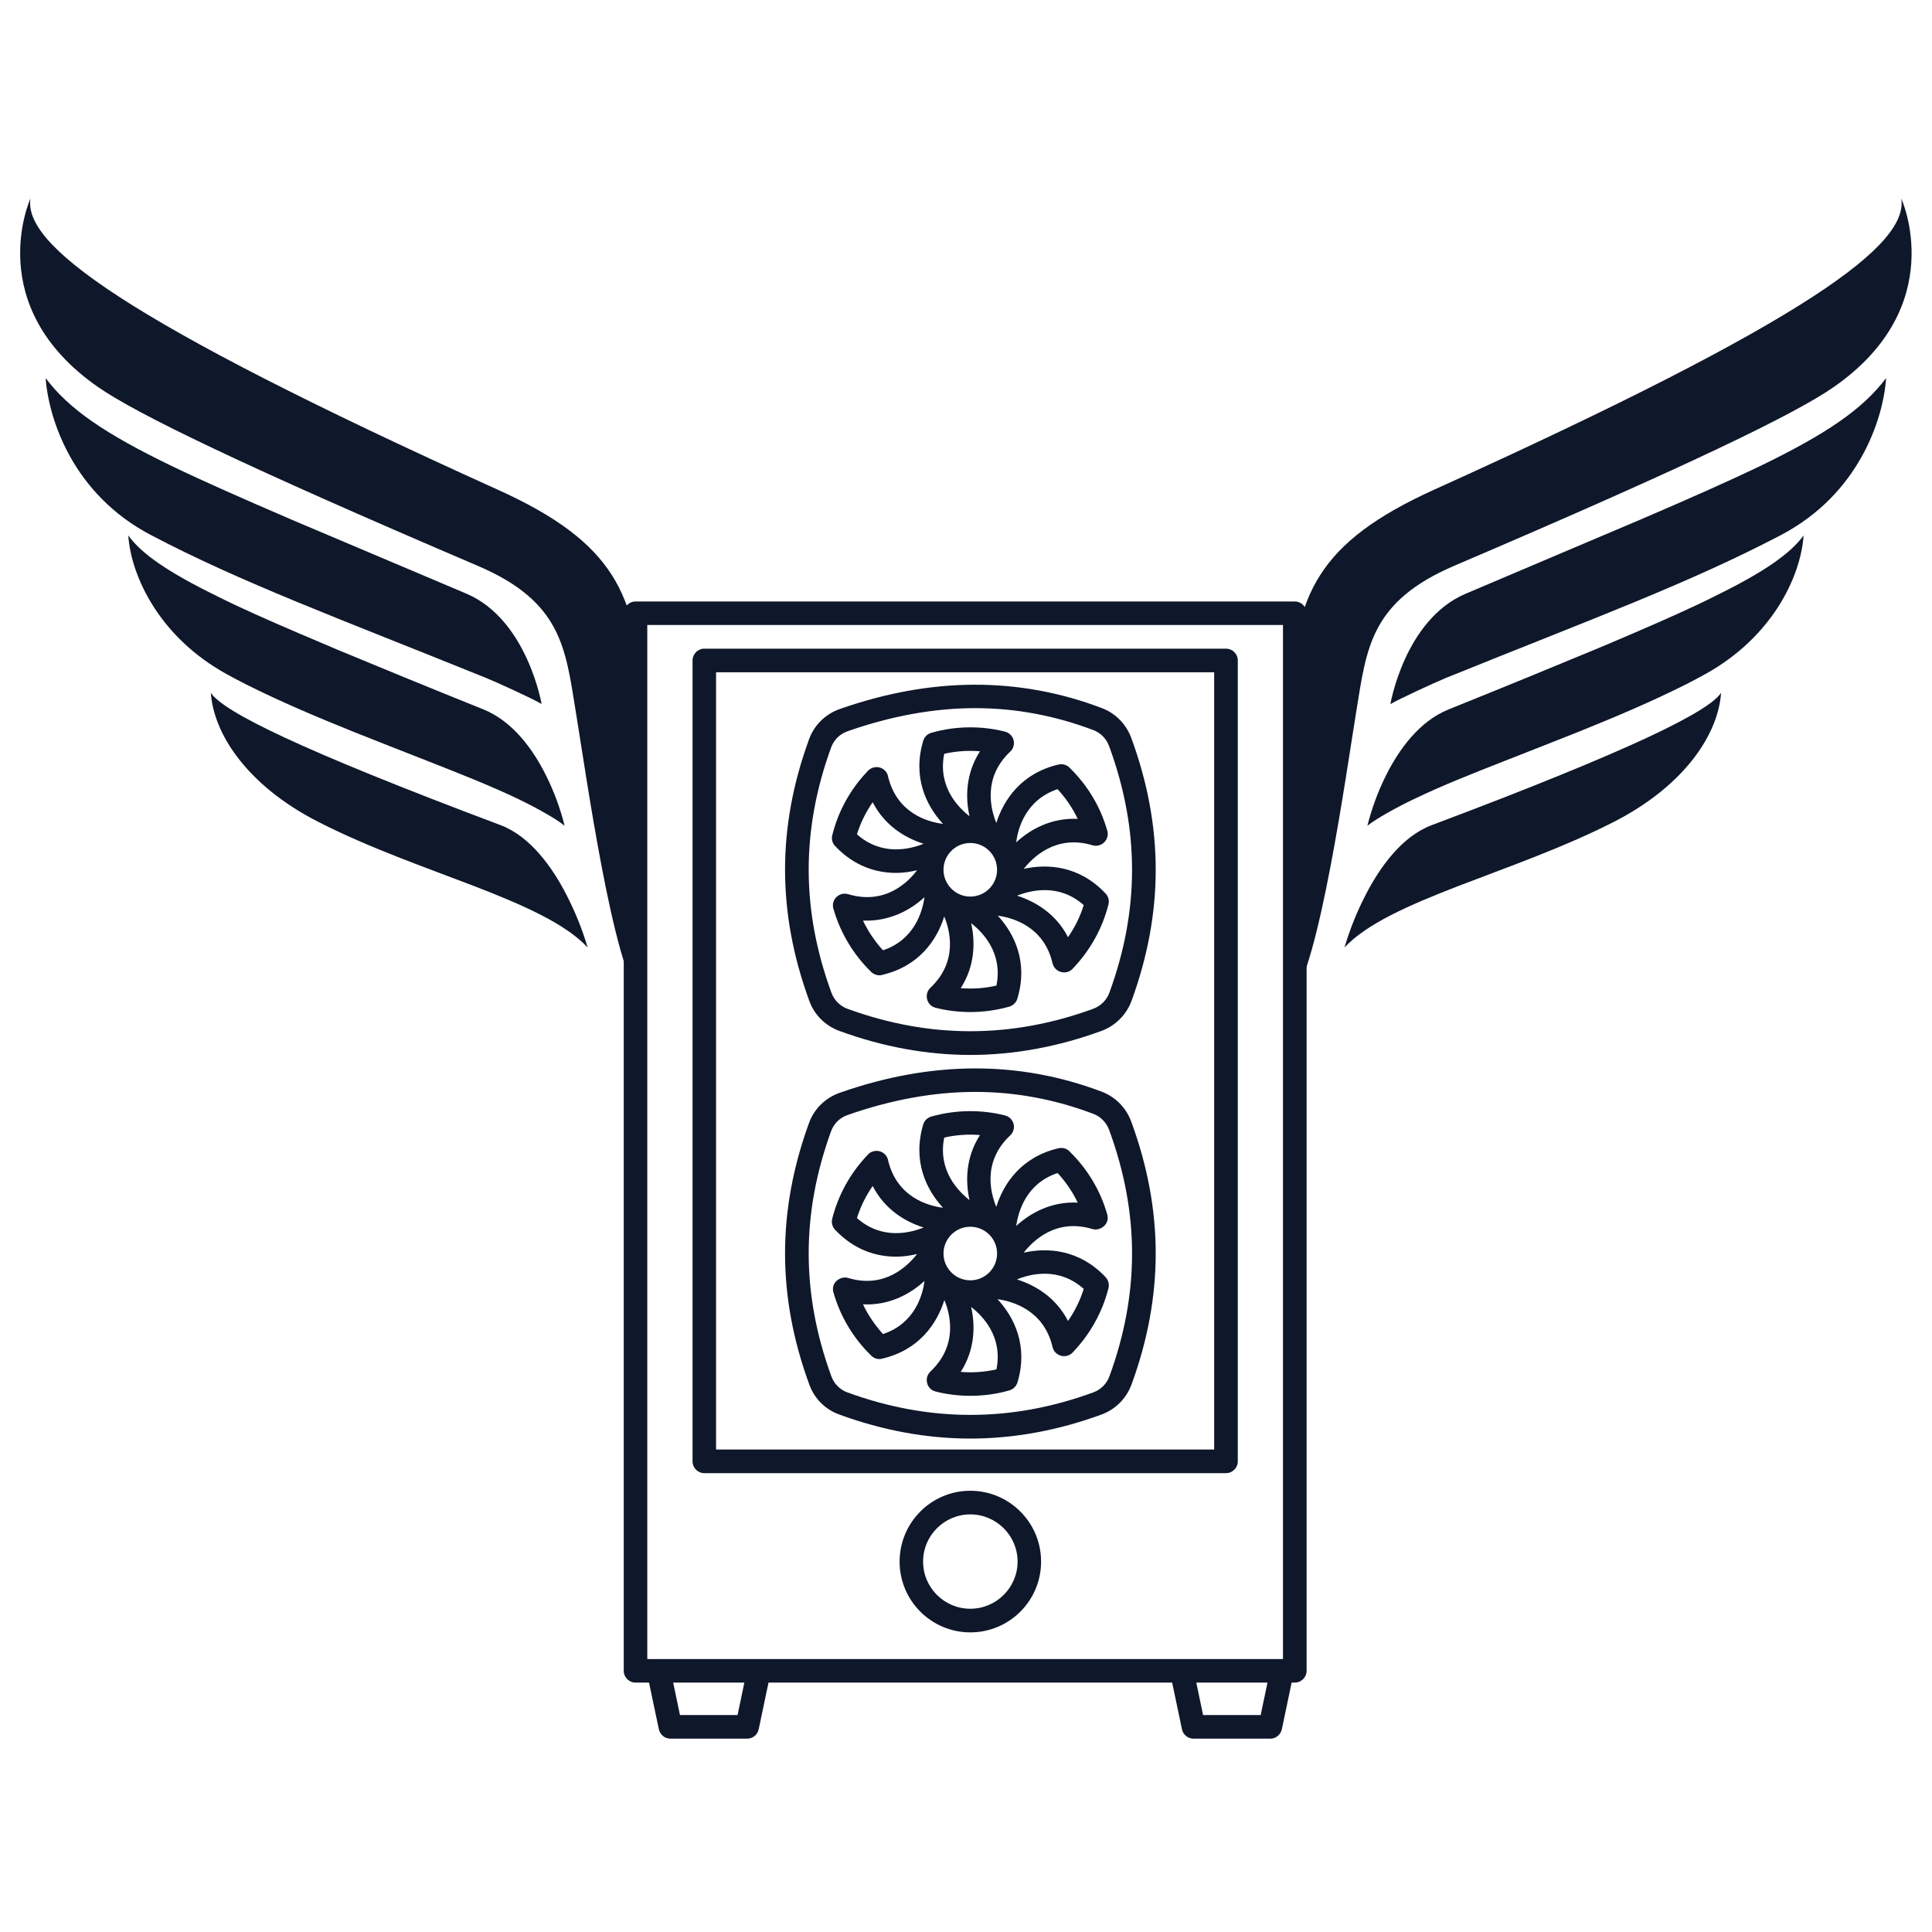 <svg xmlns="http://www.w3.org/2000/svg" xmlns:xlink="http://www.w3.org/1999/xlink" width="80" zoomAndPan="magnify" viewBox="0 0 60 60" height="80" preserveAspectRatio="xMidYMid meet" version="1.0"><defs><clipPath id="f6047a42bb"><path d="M 41 21 L 54 21 L 54 30 L 41 30 Z M 41 21 " clip-rule="nonzero"/></clipPath><clipPath id="6212e51ddd"><path d="M 35.148 12.574 L 59.57 6.02 L 64.516 24.449 L 40.098 31.004 Z M 35.148 12.574 " clip-rule="nonzero"/></clipPath><clipPath id="038918c6db"><path d="M 35.148 12.574 L 59.57 6.02 L 64.516 24.449 L 40.098 31.004 Z M 35.148 12.574 " clip-rule="nonzero"/></clipPath><clipPath id="f36b9d84d0"><path d="M 42 16 L 57 16 L 57 26 L 42 26 Z M 42 16 " clip-rule="nonzero"/></clipPath><clipPath id="6aabdccc34"><path d="M 35.148 12.574 L 59.57 6.02 L 64.516 24.449 L 40.098 31.004 Z M 35.148 12.574 " clip-rule="nonzero"/></clipPath><clipPath id="b6c1f6cd82"><path d="M 35.148 12.574 L 59.57 6.02 L 64.516 24.449 L 40.098 31.004 Z M 35.148 12.574 " clip-rule="nonzero"/></clipPath><clipPath id="2092d66a20"><path d="M 43 11 L 59 11 L 59 22 L 43 22 Z M 43 11 " clip-rule="nonzero"/></clipPath><clipPath id="6cf492444f"><path d="M 35.148 12.574 L 59.57 6.02 L 64.516 24.449 L 40.098 31.004 Z M 35.148 12.574 " clip-rule="nonzero"/></clipPath><clipPath id="90c45ff114"><path d="M 35.148 12.574 L 59.57 6.02 L 64.516 24.449 L 40.098 31.004 Z M 35.148 12.574 " clip-rule="nonzero"/></clipPath><clipPath id="3723649f3d"><path d="M 40 6 L 60 6 L 60 32 L 40 32 Z M 40 6 " clip-rule="nonzero"/></clipPath><clipPath id="7d5af44b1e"><path d="M 35.148 12.574 L 59.57 6.02 L 64.516 24.449 L 40.098 31.004 Z M 35.148 12.574 " clip-rule="nonzero"/></clipPath><clipPath id="51e88742ce"><path d="M 35.148 12.574 L 59.57 6.02 L 64.516 24.449 L 40.098 31.004 Z M 35.148 12.574 " clip-rule="nonzero"/></clipPath><clipPath id="1aef947671"><path d="M 6 21 L 19 21 L 19 30 L 6 30 Z M 6 21 " clip-rule="nonzero"/></clipPath><clipPath id="bae8914db3"><path d="M 0.352 6.004 L 24.773 12.547 L 19.836 30.98 L -4.586 24.438 Z M 0.352 6.004 " clip-rule="nonzero"/></clipPath><clipPath id="45b58ce048"><path d="M 24.848 12.566 L 0.422 6.023 L -4.516 24.453 L 19.906 31 Z M 24.848 12.566 " clip-rule="nonzero"/></clipPath><clipPath id="7b492a8622"><path d="M 3 16 L 18 16 L 18 26 L 3 26 Z M 3 16 " clip-rule="nonzero"/></clipPath><clipPath id="f21df3cbe6"><path d="M 0.352 6.004 L 24.773 12.547 L 19.836 30.98 L -4.586 24.438 Z M 0.352 6.004 " clip-rule="nonzero"/></clipPath><clipPath id="2cbb98026a"><path d="M 24.848 12.566 L 0.422 6.023 L -4.516 24.453 L 19.906 31 Z M 24.848 12.566 " clip-rule="nonzero"/></clipPath><clipPath id="b53cf229e7"><path d="M 1 11 L 17 11 L 17 22 L 1 22 Z M 1 11 " clip-rule="nonzero"/></clipPath><clipPath id="8641e867ef"><path d="M 0.352 6.004 L 24.773 12.547 L 19.836 30.98 L -4.586 24.438 Z M 0.352 6.004 " clip-rule="nonzero"/></clipPath><clipPath id="2135a154b5"><path d="M 24.848 12.566 L 0.422 6.023 L -4.516 24.453 L 19.906 31 Z M 24.848 12.566 " clip-rule="nonzero"/></clipPath><clipPath id="4ea07b0e14"><path d="M 0 6 L 20 6 L 20 31 L 0 31 Z M 0 6 " clip-rule="nonzero"/></clipPath><clipPath id="1bf68a9a73"><path d="M 0.352 6.004 L 24.773 12.547 L 19.836 30.98 L -4.586 24.438 Z M 0.352 6.004 " clip-rule="nonzero"/></clipPath><clipPath id="dfc57dc1d6"><path d="M 24.848 12.566 L 0.422 6.023 L -4.516 24.453 L 19.906 31 Z M 24.848 12.566 " clip-rule="nonzero"/></clipPath><clipPath id="e03f23be6e"><path d="M 19.328 18.676 L 40.637 18.676 L 40.637 53.98 L 19.328 53.98 Z M 19.328 18.676 " clip-rule="nonzero"/></clipPath></defs><g clip-path="url(#f6047a42bb)"><g clip-path="url(#6212e51ddd)"><g clip-path="url(#038918c6db)"><path fill="#0f172a" d="M 48.457 24.07 C 47.352 24.523 46.031 25.035 44.465 25.625 C 43.539 25.973 42.859 26.922 42.414 27.785 C 42.141 28.312 41.922 28.859 41.754 29.426 C 42.438 28.691 43.738 28.117 45.262 27.527 C 46.789 26.938 48.531 26.332 50.098 25.535 C 51.242 24.953 52.062 24.25 52.605 23.543 C 53.145 22.836 53.41 22.125 53.449 21.516 C 53.262 21.805 52.578 22.242 51.16 22.906 C 50.453 23.234 49.562 23.621 48.457 24.07 Z M 48.457 24.07 " fill-opacity="1" fill-rule="nonzero"/></g></g></g><g clip-path="url(#f36b9d84d0)"><g clip-path="url(#6aabdccc34)"><g clip-path="url(#b6c1f6cd82)"><path fill="#0f172a" d="M 52.684 18.793 C 51.922 19.152 51.012 19.547 49.926 20.008 C 49.801 20.059 49.672 20.113 49.543 20.168 C 48.266 20.699 46.766 21.316 44.988 22.031 C 44.07 22.402 43.441 23.285 43.043 24.082 C 42.793 24.582 42.602 25.105 42.465 25.645 C 42.738 25.418 43.488 25.016 43.887 24.828 C 44.809 24.383 45.77 24.008 46.723 23.633 C 47.504 23.324 48.266 23.031 49.004 22.734 C 50.188 22.258 51.301 21.785 52.359 21.254 C 52.566 21.148 52.766 21.043 52.961 20.934 C 54.004 20.355 54.723 19.613 55.207 18.871 C 55.727 18.066 55.969 17.262 56.012 16.629 C 55.602 17.195 54.781 17.766 53.277 18.504 C 53.09 18.598 52.895 18.695 52.684 18.793 Z M 52.684 18.793 " fill-opacity="1" fill-rule="nonzero"/></g></g></g><g clip-path="url(#2092d66a20)"><g clip-path="url(#6cf492444f)"><g clip-path="url(#90c45ff114)"><path fill="#0f172a" d="M 50.934 16.141 C 49.422 16.785 47.637 17.535 45.512 18.441 C 43.625 19.246 43.18 21.867 43.18 21.867 C 43.449 21.707 44.57 21.191 44.902 21.055 C 47.219 20.117 49.117 19.379 50.789 18.688 C 52.461 17.996 53.906 17.352 55.316 16.613 C 56.516 15.98 57.305 15.094 57.809 14.195 C 58.312 13.301 58.531 12.398 58.574 11.742 C 57.852 12.707 56.711 13.48 54.688 14.461 C 53.676 14.949 52.445 15.492 50.934 16.141 Z M 50.934 16.141 " fill-opacity="1" fill-rule="nonzero"/></g></g></g><g clip-path="url(#3723649f3d)"><g clip-path="url(#7d5af44b1e)"><g clip-path="url(#51e88742ce)"><path fill="#0f172a" d="M 59.047 6.168 C 59.254 7.582 56.332 9.875 44.531 15.211 C 40.918 16.848 40.207 18.496 40.098 21.621 C 40.004 24.262 40.082 30.043 40.102 31.023 C 40.969 30.047 41.801 24.051 42.121 22.09 C 42.441 20.129 42.555 18.688 45.164 17.57 C 52.461 14.453 55.738 12.859 56.938 12.027 C 60.578 9.504 59.047 6.168 59.047 6.168 Z M 59.047 6.168 " fill-opacity="1" fill-rule="nonzero"/></g></g></g><g clip-path="url(#1aef947671)"><g clip-path="url(#bae8914db3)"><g clip-path="url(#45b58ce048)"><path fill="#0f172a" d="M 11.547 24.07 C 12.652 24.52 13.973 25.035 15.535 25.621 C 16.465 25.969 17.145 26.922 17.59 27.785 C 17.859 28.309 18.082 28.855 18.25 29.426 C 17.566 28.688 16.262 28.113 14.738 27.523 C 13.215 26.938 11.469 26.332 9.906 25.535 C 8.758 24.953 7.938 24.25 7.395 23.543 C 6.852 22.84 6.59 22.125 6.547 21.516 C 6.738 21.805 7.422 22.246 8.84 22.906 C 9.547 23.234 10.438 23.621 11.547 24.07 Z M 11.547 24.07 " fill-opacity="1" fill-rule="nonzero"/></g></g></g><g clip-path="url(#7b492a8622)"><g clip-path="url(#f21df3cbe6)"><g clip-path="url(#2cbb98026a)"><path fill="#0f172a" d="M 7.312 18.793 C 8.078 19.152 8.988 19.547 10.074 20.004 C 10.199 20.059 10.328 20.113 10.457 20.168 C 11.734 20.699 13.234 21.316 15.012 22.031 C 15.93 22.402 16.559 23.281 16.957 24.082 C 17.207 24.582 17.398 25.102 17.535 25.645 C 17.262 25.414 16.516 25.016 16.117 24.824 C 15.191 24.383 14.23 24.008 13.277 23.633 C 12.496 23.324 11.734 23.031 10.996 22.734 C 9.812 22.258 8.699 21.785 7.641 21.254 C 7.434 21.148 7.234 21.043 7.035 20.934 C 5.996 20.359 5.273 19.617 4.789 18.871 C 4.27 18.07 4.027 17.262 3.984 16.629 C 4.395 17.199 5.215 17.766 6.719 18.504 C 6.906 18.598 7.105 18.695 7.312 18.793 Z M 7.312 18.793 " fill-opacity="1" fill-rule="nonzero"/></g></g></g><g clip-path="url(#b53cf229e7)"><g clip-path="url(#8641e867ef)"><g clip-path="url(#2135a154b5)"><path fill="#0f172a" d="M 9.062 16.141 C 10.574 16.785 12.363 17.535 14.488 18.438 C 16.371 19.242 16.82 21.863 16.82 21.863 C 16.551 21.703 15.43 21.188 15.098 21.055 C 12.781 20.117 10.883 19.379 9.211 18.688 C 7.539 17.996 6.09 17.355 4.68 16.613 C 3.484 15.984 2.691 15.094 2.188 14.199 C 1.684 13.301 1.465 12.398 1.418 11.742 C 2.141 12.711 3.285 13.48 5.309 14.461 C 6.32 14.949 7.555 15.492 9.062 16.141 Z M 9.062 16.141 " fill-opacity="1" fill-rule="nonzero"/></g></g></g><g clip-path="url(#4ea07b0e14)"><g clip-path="url(#1bf68a9a73)"><g clip-path="url(#dfc57dc1d6)"><path fill="#0f172a" d="M 0.945 6.168 C 0.738 7.582 3.66 9.875 15.465 15.211 C 19.082 16.844 19.793 18.492 19.902 21.617 C 19.996 24.258 19.922 30.039 19.902 31.023 C 19.035 30.047 18.203 24.047 17.879 22.086 C 17.559 20.125 17.445 18.684 14.832 17.57 C 7.535 14.453 4.258 12.859 3.055 12.027 C -0.586 9.504 0.945 6.168 0.945 6.168 Z M 0.945 6.168 " fill-opacity="1" fill-rule="nonzero"/></g></g></g><path fill="#0f172a" d="M 38.441 45.383 L 38.441 20.512 C 38.441 20.309 38.277 20.145 38.074 20.145 L 21.871 20.145 C 21.672 20.145 21.508 20.309 21.508 20.512 L 21.508 45.383 C 21.508 45.586 21.672 45.75 21.871 45.75 L 38.074 45.75 C 38.277 45.75 38.441 45.586 38.441 45.383 Z M 37.707 45.016 L 22.238 45.016 L 22.238 20.879 L 37.707 20.879 Z M 37.707 45.016 " fill-opacity="1" fill-rule="nonzero"/><path fill="#0f172a" d="M 30.133 46.297 C 28.922 46.297 27.938 47.285 27.938 48.496 C 27.938 49.711 28.922 50.695 30.133 50.695 C 31.348 50.695 32.332 49.711 32.332 48.496 C 32.332 47.285 31.348 46.297 30.133 46.297 Z M 30.133 49.961 C 29.324 49.961 28.668 49.305 28.668 48.496 C 28.668 47.688 29.324 47.031 30.133 47.031 C 30.941 47.031 31.602 47.688 31.602 48.496 C 31.602 49.305 30.941 49.961 30.133 49.961 Z M 30.133 49.961 " fill-opacity="1" fill-rule="nonzero"/><g clip-path="url(#e03f23be6e)"><path fill="#0f172a" d="M 40.211 18.68 L 19.734 18.68 C 19.535 18.68 19.371 18.844 19.371 19.047 L 19.371 51.887 C 19.371 52.09 19.535 52.254 19.734 52.254 L 20.156 52.254 L 20.461 53.703 C 20.5 53.875 20.648 53.996 20.82 53.996 L 23.203 53.996 C 23.375 53.996 23.527 53.875 23.562 53.703 L 23.867 52.254 L 36.402 52.254 L 36.707 53.703 C 36.742 53.875 36.895 53.996 37.066 53.996 L 39.449 53.996 C 39.621 53.996 39.77 53.875 39.809 53.703 L 40.113 52.254 L 40.211 52.254 C 40.414 52.254 40.578 52.09 40.578 51.887 L 40.578 19.047 C 40.578 18.844 40.414 18.68 40.211 18.68 Z M 22.906 53.262 L 21.117 53.262 L 20.906 52.254 L 23.117 52.254 Z M 23.57 51.523 L 20.102 51.523 L 20.102 19.41 L 39.844 19.41 L 39.844 51.523 Z M 39.152 53.262 L 37.363 53.262 L 37.152 52.254 L 39.363 52.254 Z M 39.152 53.262 " fill-opacity="1" fill-rule="nonzero"/></g><path fill="#0f172a" d="M 27.832 27.109 C 28.062 27.109 28.277 27.074 28.48 27.027 C 28.203 27.395 27.492 28.109 26.352 27.773 C 26.277 27.75 26.195 27.746 26.117 27.773 C 25.965 27.824 25.863 27.965 25.867 28.125 C 25.867 28.168 25.875 28.211 25.891 28.25 C 26.102 28.973 26.496 29.633 27.039 30.168 C 27.109 30.242 27.207 30.289 27.312 30.289 C 27.34 30.289 27.367 30.285 27.395 30.277 C 28.543 30.008 29.098 29.191 29.324 28.461 C 29.504 28.895 29.754 29.867 28.895 30.676 C 28.797 30.766 28.758 30.906 28.793 31.035 C 28.824 31.164 28.926 31.266 29.055 31.297 C 29.406 31.387 29.77 31.43 30.133 31.43 C 30.535 31.43 30.934 31.375 31.316 31.27 C 31.445 31.242 31.555 31.148 31.594 31.016 C 31.938 29.887 31.504 28.996 30.988 28.438 C 31.453 28.5 32.422 28.77 32.688 29.918 C 32.711 30.008 32.766 30.086 32.84 30.137 C 32.902 30.176 32.973 30.199 33.047 30.199 C 33.082 30.199 33.121 30.195 33.156 30.184 C 33.23 30.16 33.289 30.117 33.336 30.059 C 33.855 29.512 34.23 28.84 34.418 28.113 C 34.457 27.988 34.43 27.848 34.336 27.75 C 33.527 26.887 32.539 26.816 31.793 26.984 C 32.082 26.617 32.797 25.918 33.914 26.246 C 33.992 26.273 34.074 26.273 34.152 26.246 C 34.301 26.195 34.402 26.055 34.402 25.895 C 34.402 25.852 34.395 25.809 34.379 25.77 C 34.172 25.051 33.777 24.395 33.238 23.863 C 33.152 23.762 33.012 23.711 32.875 23.742 C 31.723 24.012 31.172 24.832 30.941 25.559 C 30.766 25.125 30.516 24.156 31.367 23.348 C 31.402 23.32 31.43 23.281 31.449 23.242 C 31.531 23.082 31.484 22.891 31.344 22.785 C 31.297 22.75 31.242 22.727 31.188 22.715 C 30.457 22.535 29.672 22.547 28.953 22.75 C 28.82 22.777 28.711 22.875 28.672 23.004 C 28.332 24.137 28.766 25.023 29.285 25.586 C 28.82 25.527 27.855 25.266 27.578 24.109 C 27.574 24.09 27.57 24.07 27.562 24.051 C 27.492 23.875 27.297 23.781 27.113 23.84 C 27.039 23.863 26.98 23.906 26.934 23.961 C 26.406 24.516 26.031 25.195 25.848 25.934 C 25.816 26.055 25.848 26.184 25.934 26.273 C 26.527 26.902 27.211 27.109 27.832 27.109 Z M 30.133 26.18 C 30.594 26.18 30.965 26.551 30.965 27.012 C 30.965 27.469 30.594 27.844 30.133 27.844 C 29.676 27.844 29.301 27.469 29.301 27.012 C 29.301 26.551 29.676 26.18 30.133 26.18 Z M 27.422 29.512 C 27.168 29.234 26.961 28.926 26.801 28.59 C 27.613 28.621 28.266 28.273 28.711 27.863 C 28.648 28.301 28.406 29.184 27.422 29.512 Z M 30.945 30.609 C 30.586 30.691 30.211 30.719 29.836 30.688 C 30.277 30.004 30.293 29.262 30.16 28.672 C 30.512 28.941 31.152 29.594 30.945 30.609 Z M 33.656 28.109 C 33.547 28.461 33.383 28.797 33.168 29.105 C 32.797 28.383 32.164 28 31.586 27.816 C 31.996 27.652 32.883 27.422 33.656 28.109 Z M 32.844 24.508 C 33.098 24.785 33.309 25.094 33.469 25.43 C 32.648 25.395 32.004 25.75 31.559 26.16 C 31.613 25.723 31.855 24.84 32.844 24.508 Z M 29.324 23.41 C 29.684 23.328 30.062 23.301 30.434 23.332 C 29.992 24.02 29.977 24.758 30.109 25.348 C 29.758 25.078 29.117 24.426 29.324 23.41 Z M 27.102 24.914 C 27.473 25.637 28.105 26.023 28.684 26.203 C 28.273 26.371 27.387 26.598 26.613 25.91 C 26.723 25.559 26.887 25.223 27.102 24.914 Z M 27.102 24.914 " fill-opacity="1" fill-rule="nonzero"/><path fill="#0f172a" d="M 27.832 39.027 C 28.062 39.027 28.277 38.992 28.48 38.945 C 28.195 39.312 27.48 40.027 26.348 39.691 C 26.145 39.625 25.902 39.766 25.871 39.984 C 25.863 40.047 25.871 40.109 25.891 40.164 C 26.102 40.887 26.496 41.551 27.039 42.082 C 27.105 42.16 27.207 42.207 27.312 42.207 C 27.34 42.207 27.367 42.203 27.395 42.195 C 28.547 41.926 29.098 41.105 29.328 40.375 C 29.508 40.805 29.762 41.777 28.895 42.594 C 28.797 42.688 28.758 42.824 28.793 42.953 C 28.824 43.082 28.926 43.184 29.059 43.215 C 29.406 43.305 29.77 43.348 30.133 43.348 C 30.535 43.348 30.934 43.297 31.316 43.188 C 31.449 43.16 31.555 43.066 31.598 42.934 C 31.938 41.801 31.5 40.91 30.98 40.348 C 31.441 40.41 32.41 40.684 32.684 41.816 C 32.707 41.93 32.777 42.027 32.883 42.078 C 32.934 42.105 32.992 42.117 33.047 42.117 C 33.129 42.117 33.207 42.09 33.273 42.039 C 33.297 42.02 33.316 42 33.336 41.977 C 33.855 41.43 34.23 40.758 34.418 40.031 C 34.457 39.906 34.43 39.766 34.336 39.664 C 33.527 38.805 32.539 38.734 31.793 38.902 C 32.082 38.531 32.797 37.828 33.922 38.168 C 34.125 38.23 34.363 38.09 34.398 37.871 C 34.406 37.809 34.398 37.746 34.379 37.691 C 34.172 36.973 33.777 36.312 33.238 35.781 C 33.152 35.676 33.012 35.629 32.871 35.66 C 31.723 35.93 31.168 36.75 30.941 37.48 C 30.762 37.051 30.504 36.078 31.371 35.262 C 31.469 35.172 31.512 35.031 31.477 34.902 C 31.441 34.773 31.34 34.672 31.211 34.641 C 30.473 34.453 29.68 34.465 28.949 34.668 C 28.82 34.695 28.711 34.789 28.672 34.922 C 28.332 36.055 28.766 36.945 29.285 37.508 C 28.824 37.449 27.852 37.184 27.578 36.027 C 27.574 36.008 27.57 35.988 27.562 35.969 C 27.492 35.793 27.293 35.699 27.113 35.758 C 27.039 35.777 26.977 35.824 26.934 35.879 C 26.406 36.434 26.031 37.113 25.844 37.852 C 25.816 37.973 25.848 38.102 25.934 38.191 C 26.527 38.82 27.211 39.027 27.832 39.027 Z M 30.133 38.098 C 30.594 38.098 30.965 38.469 30.965 38.93 C 30.965 39.387 30.594 39.762 30.133 39.762 C 29.676 39.762 29.301 39.387 29.301 38.93 C 29.301 38.469 29.676 38.098 30.133 38.098 Z M 27.422 41.43 C 27.172 41.152 26.961 40.844 26.801 40.508 C 27.617 40.547 28.266 40.188 28.711 39.781 C 28.656 40.215 28.414 41.102 27.422 41.43 Z M 30.945 42.527 C 30.586 42.609 30.207 42.637 29.836 42.605 C 30.277 41.922 30.293 41.18 30.16 40.59 C 30.512 40.859 31.152 41.512 30.945 42.527 Z M 33.656 40.027 C 33.547 40.379 33.383 40.715 33.168 41.023 C 32.797 40.301 32.16 39.914 31.582 39.734 C 31.988 39.566 32.875 39.332 33.656 40.027 Z M 32.844 36.43 C 33.098 36.703 33.309 37.012 33.469 37.348 C 32.656 37.309 32.004 37.664 31.559 38.074 C 31.621 37.637 31.863 36.754 32.844 36.43 Z M 29.324 35.328 C 29.684 35.246 30.059 35.219 30.434 35.25 C 29.992 35.938 29.977 36.676 30.109 37.27 C 29.758 36.996 29.117 36.344 29.324 35.328 Z M 27.102 36.832 C 27.473 37.555 28.105 37.941 28.684 38.121 C 28.273 38.289 27.387 38.516 26.613 37.828 C 26.723 37.477 26.887 37.141 27.102 36.832 Z M 27.102 36.832 " fill-opacity="1" fill-rule="nonzero"/><path fill="#0f172a" d="M 26.066 43.93 C 27.418 44.426 28.789 44.676 30.137 44.676 C 31.484 44.676 32.852 44.426 34.207 43.93 C 34.641 43.773 34.98 43.43 35.141 42.996 C 36.145 40.25 36.141 37.582 35.133 34.836 C 34.977 34.406 34.645 34.07 34.223 33.906 C 31.648 32.93 28.918 32.938 26.078 33.938 C 25.633 34.094 25.285 34.434 25.125 34.875 C 24.129 37.609 24.133 40.266 25.133 42.996 C 25.289 43.434 25.629 43.773 26.066 43.93 Z M 25.812 35.125 C 25.898 34.895 26.082 34.711 26.32 34.629 C 27.676 34.152 29.012 33.91 30.289 33.91 C 31.535 33.91 32.77 34.141 33.961 34.594 C 34.184 34.68 34.359 34.859 34.445 35.09 C 35.391 37.664 35.395 40.172 34.453 42.746 C 34.367 42.977 34.184 43.16 33.953 43.242 C 31.41 44.176 28.859 44.172 26.316 43.242 C 26.086 43.16 25.906 42.977 25.82 42.746 C 24.883 40.184 24.879 37.691 25.812 35.125 Z M 25.812 35.125 " fill-opacity="1" fill-rule="nonzero"/><path fill="#0f172a" d="M 26.066 32.016 C 27.418 32.512 28.789 32.762 30.137 32.762 C 31.48 32.762 32.852 32.512 34.207 32.016 C 34.641 31.855 34.98 31.516 35.141 31.082 C 36.145 28.336 36.141 25.664 35.133 22.918 C 34.977 22.492 34.645 22.152 34.223 21.992 C 31.648 21.012 28.918 21.023 26.078 22.02 C 25.633 22.176 25.285 22.52 25.125 22.961 C 24.129 25.691 24.133 28.348 25.133 31.082 C 25.289 31.516 25.629 31.855 26.066 32.016 Z M 25.812 23.211 C 25.898 22.977 26.082 22.793 26.32 22.711 C 27.676 22.234 29.012 21.992 30.289 21.992 C 31.535 21.992 32.77 22.223 33.961 22.676 C 34.184 22.762 34.359 22.941 34.445 23.172 C 35.391 25.75 35.395 28.254 34.453 30.828 C 34.367 31.062 34.184 31.242 33.953 31.328 C 31.41 32.258 28.863 32.258 26.316 31.328 C 26.086 31.242 25.906 31.062 25.82 30.828 C 24.883 28.266 24.879 25.773 25.812 23.211 Z M 25.812 23.211 " fill-opacity="1" fill-rule="nonzero"/></svg>
